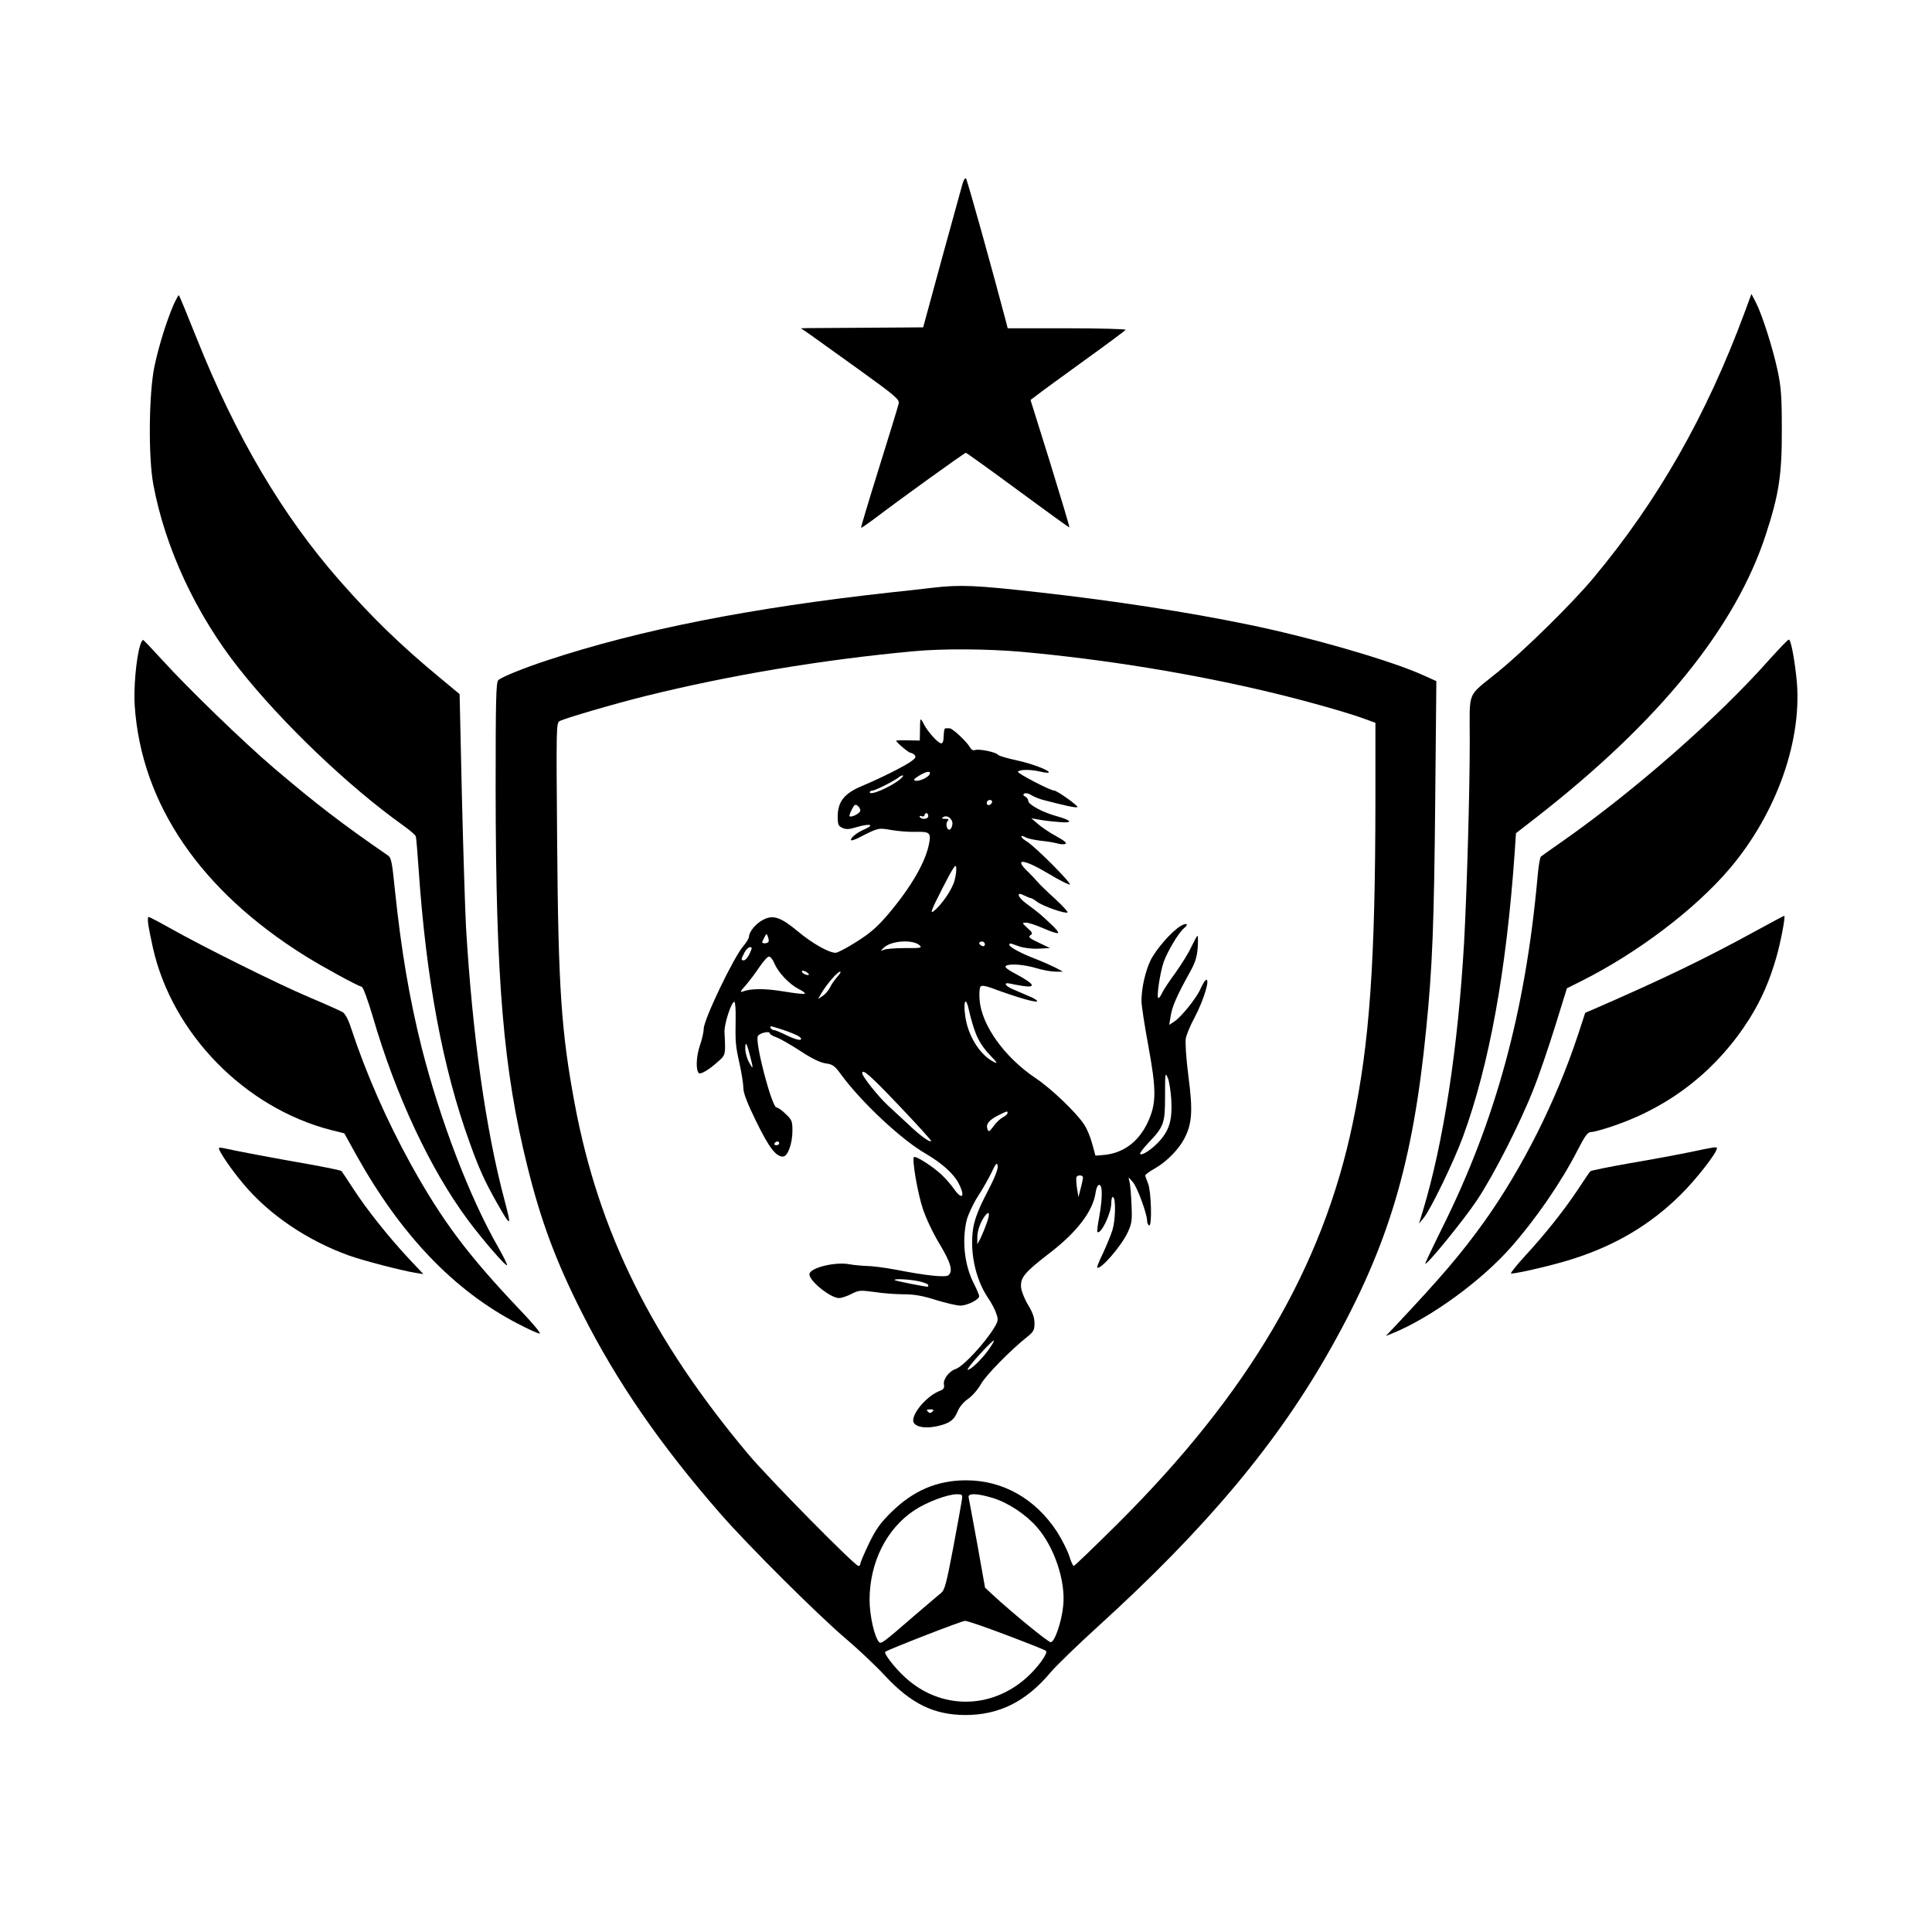 <?xml version="1.0" standalone="no"?>
<!DOCTYPE svg PUBLIC "-//W3C//DTD SVG 20010904//EN"
 "http://www.w3.org/TR/2001/REC-SVG-20010904/DTD/svg10.dtd">
<svg version="1.0" xmlns="http://www.w3.org/2000/svg"
 width="1024pt" height="1024pt" viewBox="0 0 1024 1024"
 preserveAspectRatio="xMidYMid meet">

<g transform="translate(0,1024) scale(0.1,-0.1)"
fill="#000000" stroke="none">
<path d="M5101 9264 c-6 -22 -55 -201 -110 -399 l-98 -360 -289 -2 c-159 -1
-305 -2 -324 -2 l-35 -1 47 -32 c25 -18 143 -103 262 -188 197 -142 214 -157
209 -180 -3 -14 -50 -167 -104 -340 -54 -173 -97 -316 -95 -317 2 -2 32 19 67
45 142 108 481 352 488 352 4 0 129 -90 277 -199 148 -109 270 -198 272 -196
2 1 -44 154 -101 339 l-105 336 37 28 c20 16 132 97 249 182 117 84 215 157
218 162 3 4 -137 8 -310 8 l-315 0 -11 43 c-65 247 -203 744 -210 751 -5 5
-13 -9 -19 -30z"/>
<path d="M921 8627 c-37 -85 -78 -215 -102 -327 -30 -141 -34 -482 -6 -630 63
-336 226 -686 455 -975 227 -287 579 -623 866 -828 37 -26 68 -53 70 -60 2 -6
9 -86 15 -177 40 -582 128 -1054 270 -1445 50 -140 79 -203 140 -312 80 -141
84 -141 46 2 -100 374 -171 878 -205 1450 -5 94 -15 410 -22 703 l-12 533
-106 88 c-210 174 -356 316 -532 516 -302 345 -547 759 -756 1283 -49 123 -91
225 -94 227 -2 2 -14 -20 -27 -48z"/>
<path d="M9245 8579 c-202 -544 -459 -995 -801 -1404 -111 -133 -361 -379
-503 -495 -170 -139 -151 -91 -151 -367 0 -274 -15 -791 -30 -1068 -32 -557
-109 -1062 -219 -1425 l-20 -65 25 30 c38 47 159 297 208 430 140 382 230 879
274 1504 l7 105 116 90 c645 504 1048 1001 1208 1492 70 214 86 318 85 559 0
177 -4 226 -23 314 -25 116 -81 293 -115 359 l-23 44 -38 -103z"/>
<path d="M4945 7125 c-66 -8 -167 -19 -225 -25 -743 -82 -1330 -198 -1820
-360 -122 -40 -243 -89 -259 -105 -12 -11 -14 -108 -14 -582 1 -1008 41 -1485
169 -1998 71 -287 152 -504 289 -774 184 -365 416 -701 735 -1066 142 -163
518 -538 665 -662 66 -56 159 -144 206 -195 138 -148 258 -207 425 -208 180 0
323 71 454 228 28 33 139 141 248 240 578 525 957 978 1239 1482 303 540 432
974 502 1685 33 327 42 556 48 1217 l6 628 -69 31 c-169 77 -594 200 -925 268
-324 67 -708 126 -1107 171 -340 38 -420 42 -567 25z m472 -340 c440 -40 902
-115 1319 -215 188 -45 414 -109 499 -141 l55 -20 0 -412 c-1 -854 -30 -1279
-120 -1709 -159 -764 -551 -1432 -1248 -2126 -123 -122 -227 -222 -231 -222
-4 0 -15 24 -24 54 -10 30 -39 87 -65 128 -115 175 -286 272 -482 272 -153 0
-279 -54 -396 -169 -57 -56 -81 -89 -118 -165 -25 -53 -46 -101 -46 -108 0 -7
-5 -12 -10 -12 -19 0 -474 462 -582 590 -513 611 -795 1180 -922 1860 -71 380
-87 612 -93 1382 -5 613 -5 636 13 646 31 16 284 90 452 132 443 110 935 193
1422 238 153 15 397 13 577 -3z m-320 -4502 c-3 -21 -24 -135 -46 -253 -35
-183 -44 -218 -63 -233 -13 -10 -79 -67 -147 -125 -159 -138 -171 -146 -181
-136 -25 26 -51 140 -51 224 0 198 89 377 237 475 65 43 173 84 223 85 33 0
34 0 28 -37z m166 17 c81 -25 173 -86 232 -153 93 -105 155 -290 140 -420 -9
-87 -46 -192 -66 -191 -15 1 -202 154 -306 250 l-42 39 -41 230 c-23 127 -44
238 -46 248 -7 24 45 23 129 -3z m71 -726 c111 -42 205 -79 210 -84 12 -12
-44 -89 -102 -141 -190 -171 -457 -171 -644 0 -54 49 -115 127 -106 136 10 10
405 164 422 164 11 1 110 -33 220 -75z"/>
<path d="M4878 6425 c-1 -5 -2 -32 -2 -60 l-1 -50 -62 1 c-35 1 -63 0 -63 -2
0 -8 66 -64 76 -64 5 0 15 -5 21 -11 9 -9 6 -17 -13 -31 -32 -25 -161 -90
-261 -132 -97 -40 -132 -83 -133 -162 0 -44 3 -52 25 -62 19 -9 36 -8 75 4 68
20 99 14 45 -10 -42 -18 -75 -44 -75 -58 0 -5 17 0 38 10 107 55 106 55 175
43 35 -6 92 -11 125 -10 77 2 86 -4 78 -53 -16 -100 -93 -235 -218 -383 -60
-70 -96 -101 -169 -147 -50 -32 -100 -58 -110 -58 -36 0 -126 51 -202 115 -90
75 -131 88 -184 59 -37 -19 -73 -63 -73 -88 0 -8 -13 -30 -29 -49 -51 -57
-211 -391 -211 -439 0 -16 -9 -57 -21 -91 -19 -57 -22 -128 -5 -145 9 -8 54
18 99 59 44 38 43 37 37 157 -3 42 36 162 52 162 5 0 8 -39 7 -87 -2 -130 -1
-143 21 -242 11 -50 20 -108 20 -128 0 -27 21 -81 69 -179 68 -138 103 -184
141 -184 25 0 50 68 50 137 0 51 -3 58 -36 89 -19 19 -41 34 -48 34 -25 0
-117 351 -99 379 11 17 63 28 63 14 0 -5 17 -15 38 -22 20 -8 76 -40 125 -72
59 -39 102 -60 132 -65 39 -5 49 -13 82 -58 106 -145 319 -346 450 -421 84
-49 149 -107 174 -157 37 -72 19 -92 -26 -28 -15 22 -46 57 -69 78 -46 42
-134 98 -142 89 -11 -11 19 -189 47 -273 17 -52 56 -134 90 -189 59 -99 71
-142 46 -164 -16 -13 -118 -2 -277 29 -58 11 -127 20 -155 20 -27 1 -69 5 -92
9 -76 15 -213 -19 -213 -53 0 -36 112 -126 157 -126 13 0 43 10 66 22 39 20
47 20 123 10 44 -7 114 -12 155 -12 55 0 100 -8 169 -30 52 -16 111 -30 130
-30 36 0 100 32 100 50 0 6 -13 37 -29 68 -49 97 -63 223 -38 333 8 31 33 85
58 125 25 38 58 96 74 129 24 51 29 56 33 36 3 -17 -16 -64 -56 -141 -43 -82
-64 -136 -73 -184 -21 -124 9 -271 75 -371 19 -27 40 -66 46 -86 12 -33 11
-40 -10 -75 -49 -82 -166 -208 -205 -220 -34 -11 -67 -54 -62 -81 3 -19 -1
-27 -20 -34 -65 -24 -143 -111 -143 -158 0 -31 57 -45 122 -31 69 14 95 33
114 80 9 23 31 49 54 65 22 15 53 50 69 79 27 48 159 182 246 251 33 26 38 36
38 72 0 29 -10 57 -33 95 -18 29 -35 71 -38 93 -5 53 17 80 148 181 148 113
234 226 247 324 4 25 11 40 19 40 18 0 18 -69 0 -170 -8 -41 -12 -77 -10 -79
17 -19 74 98 74 152 0 23 4 36 10 32 15 -9 12 -123 -4 -175 -8 -25 -30 -79
-49 -120 -20 -41 -34 -76 -32 -78 16 -16 128 113 162 186 22 48 24 62 20 150
-2 53 -7 108 -11 122 -7 24 -7 24 18 -5 24 -28 76 -169 76 -207 0 -9 5 -20 10
-23 17 -10 12 180 -5 222 -8 19 -15 39 -15 43 0 5 24 22 54 39 61 35 125 101
154 158 40 78 45 145 21 327 -12 93 -18 182 -14 202 3 19 24 70 47 112 50 95
85 214 58 197 -5 -3 -18 -25 -28 -48 -22 -49 -102 -148 -139 -172 l-26 -17 8
48 c7 48 33 108 102 232 27 48 37 79 41 128 2 35 2 64 -1 64 -3 0 -17 -26 -32
-57 -14 -32 -53 -94 -85 -139 -33 -45 -65 -93 -71 -108 -7 -14 -15 -26 -19
-26 -12 0 8 135 28 192 20 56 79 155 107 178 27 22 16 31 -16 13 -48 -28 -131
-123 -161 -183 -28 -59 -48 -148 -48 -215 0 -23 16 -129 36 -236 44 -241 44
-309 -5 -412 -49 -102 -131 -161 -236 -169 l-39 -3 -17 62 c-9 35 -28 81 -43
103 -42 64 -174 190 -256 245 -165 110 -288 281 -298 416 -3 33 0 65 5 70 7 7
25 4 54 -6 135 -50 237 -80 246 -72 3 4 -16 16 -43 27 -27 12 -66 28 -86 37
-41 17 -52 38 -15 30 12 -3 44 -9 71 -13 69 -10 58 11 -33 60 -52 27 -69 41
-59 47 20 13 97 7 163 -13 33 -10 78 -18 100 -18 l39 0 -39 21 c-22 11 -69 32
-105 46 -76 29 -140 63 -140 75 0 10 -1 11 52 -8 27 -9 70 -14 104 -12 l59 3
-60 29 c-49 23 -57 30 -44 39 14 9 12 14 -15 38 -30 28 -30 28 -8 29 13 0 55
-14 94 -31 38 -17 73 -28 76 -24 4 4 -16 28 -44 53 -50 47 -57 53 -127 105
-45 34 -52 64 -9 41 15 -7 31 -14 35 -14 5 0 20 -9 33 -19 29 -23 152 -66 162
-57 3 4 -28 37 -68 74 -41 37 -81 76 -90 87 -8 10 -32 35 -52 55 -78 74 -22
68 110 -11 55 -33 106 -59 112 -57 13 4 -184 202 -229 229 -35 21 -38 39 -3
20 11 -6 46 -13 78 -17 33 -3 72 -10 87 -14 15 -5 35 -6 43 -3 11 4 -4 17 -48
41 -35 19 -79 49 -97 65 l-35 30 35 -6 c18 -4 65 -10 103 -13 86 -9 83 6 -6
31 -73 20 -148 61 -148 80 0 8 -7 18 -16 23 -12 7 -13 11 -5 16 7 4 22 1 35
-7 12 -8 40 -20 62 -26 119 -31 173 -43 184 -39 11 3 -107 88 -123 88 -21 0
-197 92 -192 100 8 12 67 13 120 0 22 -5 41 -7 43 -5 10 10 -86 47 -169 65
-51 11 -95 24 -99 29 -8 14 -99 33 -121 26 -11 -4 -21 1 -28 14 -16 29 -92
101 -108 101 -7 0 -16 0 -20 0 -8 0 -10 -8 -12 -52 0 -16 -6 -28 -12 -28 -17
0 -72 62 -92 101 -9 19 -17 30 -19 24z m50 -287 c-6 -18 -55 -40 -76 -36 -13
3 -9 9 18 26 39 24 64 28 58 10z m-158 -29 c-53 -42 -160 -88 -160 -68 0 5 7
9 15 9 15 0 122 55 140 71 5 5 14 9 20 9 5 0 -1 -9 -15 -21z m488 -121 c-6
-18 -28 -21 -28 -4 0 9 7 16 16 16 9 0 14 -5 12 -12z m-698 -44 c0 -14 -48
-39 -57 -30 -3 2 3 18 12 36 13 26 19 29 31 19 8 -6 14 -18 14 -25z m360 -29
c0 -17 -35 -21 -45 -5 -3 6 1 7 9 4 9 -3 16 -1 16 5 0 6 5 11 10 11 6 0 10 -7
10 -15z m128 -44 c-2 -14 -8 -26 -14 -28 -16 -5 -24 33 -11 46 8 8 4 11 -13
11 -19 0 -21 3 -11 9 22 14 52 -10 49 -38z m11 -299 c-13 -47 -68 -128 -110
-161 -21 -16 -13 5 45 119 57 111 72 134 74 113 2 -15 -2 -46 -9 -71z m-986
-324 c-5 -9 -33 -11 -33 -2 0 3 5 15 12 27 11 21 11 21 18 2 4 -11 6 -23 3
-27z m803 -20 c12 -12 0 -14 -78 -13 -51 0 -102 -4 -113 -9 -19 -8 -19 -8 -3
9 38 40 159 48 194 13z m344 7 c0 -9 -6 -12 -15 -9 -8 4 -15 10 -15 15 0 5 7
9 15 9 8 0 15 -7 15 -15z m-1247 -50 c-9 -19 -23 -35 -30 -35 -17 0 -16 4 2
40 9 17 22 30 30 30 12 0 12 -5 -2 -35z m132 -52 c20 -48 78 -109 128 -135 22
-10 36 -22 33 -25 -3 -3 -53 2 -112 12 -102 17 -177 16 -219 -1 -14 -5 -10 4
16 32 19 22 52 65 73 97 21 31 44 57 52 57 7 0 21 -17 29 -37z m182 -59 c-7
-7 -37 7 -37 17 0 6 9 5 21 -1 11 -7 19 -14 16 -16z m151 -11 c-14 -16 -32
-41 -39 -57 -8 -16 -25 -36 -39 -45 l-24 -16 19 33 c28 47 84 112 98 112 6 0
-1 -12 -15 -27z m733 -298 c14 -38 40 -79 73 -114 44 -46 47 -52 21 -38 -74
38 -138 143 -150 249 -10 80 6 96 21 22 7 -32 22 -86 35 -119z m-1019 16 c75
-26 102 -41 92 -51 -5 -5 -36 4 -69 20 -33 16 -65 30 -72 30 -14 0 -29 20 -15
20 5 0 34 -9 64 -19z m-177 -135 c19 -73 18 -79 -5 -36 -11 19 -19 50 -20 69
0 46 7 36 25 -33z m794 -270 c94 -99 169 -181 166 -184 -7 -8 -57 28 -120 88
-33 31 -82 76 -108 100 -49 45 -137 154 -137 172 0 26 42 -11 199 -176z m1439
36 c6 -105 -9 -159 -60 -217 -40 -45 -95 -82 -105 -71 -4 3 17 30 44 59 83 87
88 103 88 250 0 119 1 126 14 95 8 -18 16 -70 19 -116z m-868 -72 c0 -5 -11
-15 -25 -22 -13 -7 -36 -28 -49 -47 -22 -30 -26 -32 -32 -16 -10 26 6 47 56
73 51 25 50 25 50 12z m-1210 -160 c0 -5 -7 -10 -16 -10 -8 0 -12 5 -9 10 3 6
10 10 16 10 5 0 9 -4 9 -10z m1610 -181 c0 -5 -5 -31 -12 -57 l-12 -47 -8 49
c-4 28 -5 53 -2 58 7 12 34 10 34 -3z m-510 -241 c-10 -29 -26 -66 -34 -83
l-16 -30 0 38 c0 35 18 84 42 115 22 27 26 9 8 -40z m-360 -309 c27 -6 50 -15
50 -20 0 -5 -1 -9 -2 -9 -17 0 -172 31 -176 35 -9 9 76 5 128 -6z m366 -368
c-39 -52 -90 -101 -107 -101 -6 0 22 36 62 80 40 44 75 78 77 75 2 -2 -12 -27
-32 -54z m-294 -323 c-9 -9 -15 -9 -24 0 -9 9 -7 12 12 12 19 0 21 -3 12 -12z"/>
<path d="M741 6813 c-20 -69 -33 -226 -27 -313 35 -521 349 -981 904 -1327 91
-57 269 -154 300 -164 7 -2 33 -73 58 -158 122 -419 304 -807 503 -1076 78
-105 202 -248 208 -241 3 3 -18 45 -45 93 -153 266 -309 675 -407 1060 -66
265 -108 513 -142 837 -15 147 -19 170 -37 182 -239 164 -387 278 -604 463
-163 139 -455 422 -595 576 -50 55 -94 101 -98 103 -4 2 -13 -14 -18 -35z"/>
<path d="M9377 6743 c-271 -306 -713 -694 -1097 -963 -58 -40 -109 -77 -113
-80 -5 -4 -13 -54 -18 -111 -64 -710 -222 -1289 -505 -1857 -51 -103 -91 -188
-90 -190 9 -8 206 234 273 335 90 134 229 408 300 588 29 72 80 222 115 334
l63 203 80 40 c296 149 598 378 780 591 254 298 393 694 356 1019 -13 116 -30
198 -40 198 -5 0 -51 -48 -104 -107z"/>
<path d="M9310 5308 c-276 -151 -483 -251 -861 -416 l-47 -20 -37 -113 c-116
-352 -296 -710 -496 -991 -124 -173 -228 -295 -483 -566 l-41 -43 40 16 c201
83 466 276 623 454 130 147 266 344 351 510 44 85 56 101 75 101 13 0 71 16
128 36 299 104 543 298 712 567 62 100 104 195 141 323 22 76 49 215 42 220
-1 1 -67 -34 -147 -78z"/>
<path d="M786 5338 c4 -24 15 -80 25 -124 103 -453 486 -845 942 -963 l72 -18
63 -114 c237 -425 518 -719 855 -894 59 -31 112 -55 118 -53 6 2 -40 58 -103
123 -279 294 -413 472 -582 777 -128 233 -235 476 -316 721 -13 41 -30 73 -43
82 -12 7 -94 44 -182 81 -160 68 -552 262 -740 368 -55 31 -103 56 -108 56 -4
0 -4 -19 -1 -42z"/>
<path d="M1160 4154 c0 -16 68 -116 130 -189 136 -163 339 -300 558 -379 78
-28 280 -80 352 -92 l44 -7 -79 84 c-103 110 -225 263 -293 369 -30 47 -58 88
-62 93 -3 4 -82 20 -176 37 -151 26 -391 71 -451 85 -13 3 -23 2 -23 -1z"/>
<path d="M8960 4134 c-63 -13 -207 -40 -320 -59 -113 -20 -208 -39 -211 -43
-4 -4 -33 -47 -66 -97 -76 -114 -175 -238 -282 -354 -46 -50 -78 -91 -72 -91
34 0 230 46 326 77 229 73 414 183 574 342 81 80 191 221 191 245 0 9 -13 7
-140 -20z"/>
</g>
</svg>
